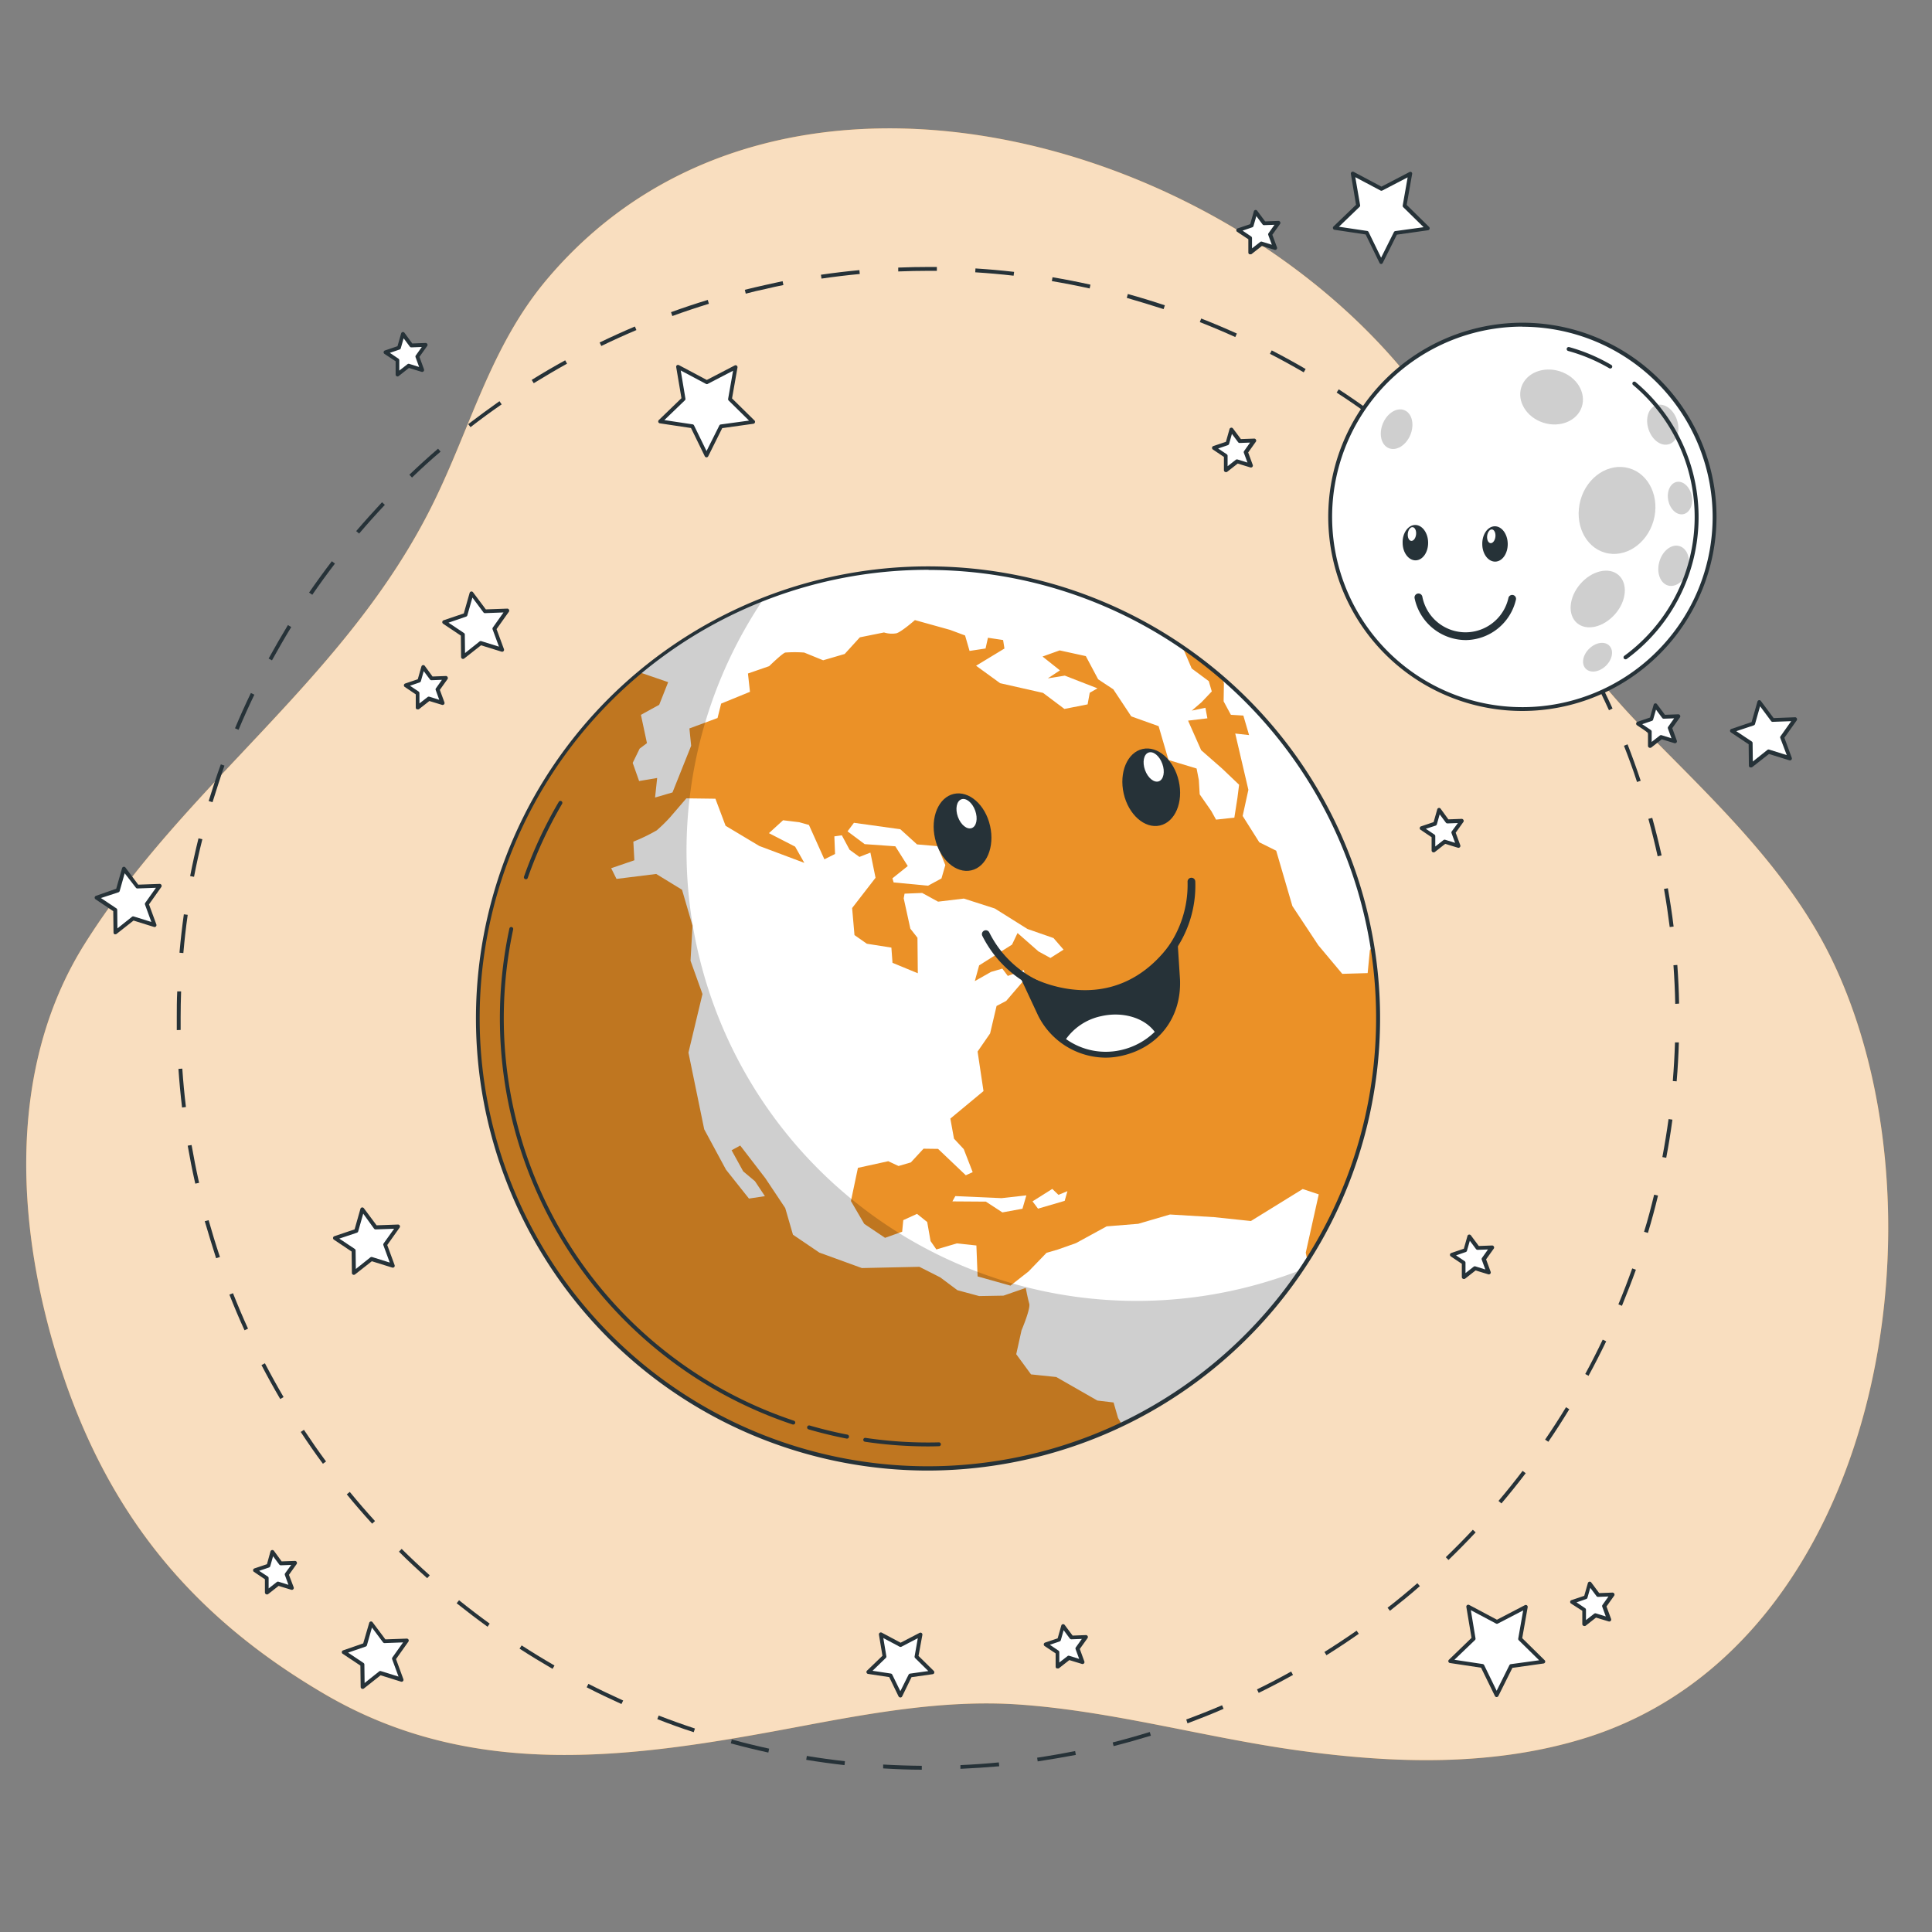 <svg xmlns="http://www.w3.org/2000/svg" viewBox="0 0 500 500"><rect x="0" y="0" width="500" height="500" fill="#808080" stroke="none"/><g id="freepik--background-simple--inject-25"><path d="M383.16,127.24a210,210,0,0,0-10.85-19C326.19,37.94,202.7-.34,141.51,72.34,126.92,89.66,121.84,110.6,112,130.46c-22.32,45.19-64,72.2-90.2,114-20.27,32.44-17.57,74-6.26,109.07,12.29,38.1,33.92,64.71,68.52,84.93,38.79,22.68,80.27,16.38,122.2,8.49,18.85-3.55,38.29-7.17,57.57-5.81,24.14,1.69,48,8.52,71.92,11.84,24.9,3.46,50.74,4.27,74.73-3.25,76.83-24.1,95-137,63.44-201.73-11.18-22.9-30.14-40.57-47.74-58.5C407.2,170.2,395.56,151.26,383.16,127.24Z" style="fill:#EB9127"></path><path d="M383.16,127.24a210,210,0,0,0-10.85-19C326.19,37.94,202.7-.34,141.51,72.34,126.92,89.66,121.84,110.6,112,130.46c-22.32,45.19-64,72.2-90.2,114-20.27,32.44-17.57,74-6.26,109.07,12.29,38.1,33.92,64.71,68.52,84.93,38.79,22.68,80.27,16.38,122.2,8.49,18.85-3.55,38.29-7.17,57.57-5.81,24.14,1.69,48,8.52,71.92,11.84,24.9,3.46,50.74,4.27,74.73-3.25,76.83-24.1,95-137,63.44-201.73-11.18-22.9-30.14-40.57-47.74-58.5C407.2,170.2,395.56,151.26,383.16,127.24Z" style="fill:#fff;opacity:0.7"></path></g><g id="freepik--Stars--inject-25"><polygon points="190.39 95 188.93 103.28 194.93 109.17 186.6 110.34 182.85 117.86 179.16 110.31 170.85 109.06 176.9 103.22 175.51 94.94 182.93 98.88 190.39 95" style="fill:#fff"></polygon><path d="M182.85,118.36h0a.5.5,0,0,1-.45-.28l-3.57-7.31-8.05-1.21a.51.51,0,0,1-.41-.34.53.53,0,0,1,.13-.51l5.86-5.66L175,95a.49.49,0,0,1,.2-.49.51.51,0,0,1,.53,0l7.19,3.82,7.22-3.75a.5.5,0,0,1,.72.53l-1.41,8,5.81,5.71a.5.5,0,0,1,.12.51.51.51,0,0,1-.4.34l-8.07,1.13-3.63,7.29A.5.5,0,0,1,182.85,118.36Zm-10.92-9.64,7.31,1.1a.47.47,0,0,1,.37.27l3.24,6.64,3.31-6.61a.47.47,0,0,1,.37-.27l7.32-1-5.27-5.19a.51.51,0,0,1-.14-.44l1.28-7.28-6.56,3.41a.47.47,0,0,1-.46,0l-6.53-3.47,1.22,7.29a.48.48,0,0,1-.15.44Z" style="fill:#263238"></path><polygon points="394.87 415.83 393.41 424.11 399.4 430 391.08 431.18 387.32 438.7 383.64 431.14 375.33 429.9 381.37 424.06 379.99 415.77 387.41 419.71 394.87 415.83" style="fill:#fff"></polygon><path d="M387.32,439.2h0a.49.49,0,0,1-.44-.28l-3.58-7.32-8.05-1.21a.5.5,0,0,1-.4-.34.49.49,0,0,1,.13-.51l5.85-5.66-1.34-8a.5.5,0,0,1,.73-.52l7.19,3.82,7.22-3.76a.5.5,0,0,1,.73.53l-1.41,8,5.8,5.71a.51.51,0,0,1,.13.51.51.51,0,0,1-.41.34l-8.06,1.13-3.64,7.29A.5.5,0,0,1,387.32,439.2Zm-10.92-9.65,7.31,1.1a.51.51,0,0,1,.38.27l3.24,6.65,3.3-6.62a.49.49,0,0,1,.38-.27l7.32-1-5.27-5.18a.5.5,0,0,1-.14-.45l1.28-7.28-6.56,3.41a.49.49,0,0,1-.47,0l-6.52-3.47,1.21,7.29a.5.5,0,0,1-.14.45Z" style="fill:#263238"></path><polygon points="364.97 44.95 363.51 53.23 369.51 59.13 361.18 60.3 357.43 67.82 353.74 60.27 345.43 59.02 351.48 53.18 350.09 44.89 357.51 48.83 364.97 44.95" style="fill:#fff"></polygon><path d="M357.43,68.32h0A.5.5,0,0,1,357,68l-3.57-7.32-8.05-1.21a.47.47,0,0,1-.4-.34.5.5,0,0,1,.12-.51L350.94,53l-1.34-8a.5.5,0,0,1,.73-.52l7.19,3.82,7.22-3.76a.51.51,0,0,1,.53,0,.49.49,0,0,1,.19.49l-1.41,8,5.81,5.71a.5.5,0,0,1,.12.51.51.51,0,0,1-.4.34l-8.07,1.14L357.88,68A.51.51,0,0,1,357.43,68.32Zm-10.92-9.64,7.31,1.09a.48.48,0,0,1,.37.28l3.24,6.64,3.31-6.62a.52.52,0,0,1,.37-.27l7.32-1-5.27-5.18a.52.52,0,0,1-.14-.44l1.28-7.28-6.56,3.41a.5.5,0,0,1-.46,0l-6.53-3.46L352,53.1a.49.49,0,0,1-.15.44Z" style="fill:#263238"></path><polygon points="238.24 423.05 237.24 428.76 241.37 432.82 235.63 433.63 233.04 438.81 230.5 433.6 224.77 432.75 228.94 428.72 227.98 423 233.1 425.72 238.24 423.05" style="fill:#fff"></polygon><path d="M233,439.31a.63.63,0,0,1-.45-.28l-2.42-5-5.47-.82a.49.49,0,0,1-.4-.34.5.5,0,0,1,.12-.51l4-3.85-.91-5.45a.5.5,0,0,1,.73-.53l4.88,2.6,4.91-2.55a.5.5,0,0,1,.72.53l-1,5.44,3.95,3.88a.52.52,0,0,1,.12.52.49.49,0,0,1-.4.33l-5.48.77L233.49,439A.51.51,0,0,1,233,439.31Zm-7.19-6.91,4.72.71a.49.49,0,0,1,.38.27l2.1,4.3,2.13-4.28a.53.53,0,0,1,.38-.27l4.73-.66-3.41-3.36a.51.51,0,0,1-.14-.44l.83-4.71-4.24,2.21a.55.55,0,0,1-.47,0l-4.22-2.25.79,4.72a.49.49,0,0,1-.15.44Z" style="fill:#263238"></path><polygon points="103.01 317.41 99.66 322.13 101.66 327.57 96.12 325.85 91.57 329.43 91.5 323.63 86.69 320.41 92.18 318.55 93.76 312.98 97.22 317.62 103.01 317.41" style="fill:#fff"></polygon><path d="M91.57,329.93a.54.54,0,0,1-.22-.05.5.5,0,0,1-.28-.45L91,323.9l-4.59-3.08a.5.5,0,0,1,.12-.89l5.24-1.77,1.51-5.32a.48.48,0,0,1,.39-.35.5.5,0,0,1,.49.19l3.3,4.43,5.53-.2a.5.5,0,0,1,.43.79l-3.2,4.51,1.9,5.19a.5.5,0,0,1-.1.52.49.49,0,0,1-.51.13l-5.28-1.64-4.35,3.41A.51.51,0,0,1,91.57,329.93Zm-3.76-9.38,4,2.67a.5.5,0,0,1,.22.41l.06,4.78,3.76-3a.52.52,0,0,1,.45-.09l4.57,1.43-1.65-4.49a.5.5,0,0,1,.06-.46L102,318l-4.78.17a.52.52,0,0,1-.42-.2L94,314.09l-1.3,4.6a.5.5,0,0,1-.32.33Z" style="fill:#263238"></path><polygon points="464.56 186.08 461.2 190.81 463.2 196.25 457.67 194.52 453.11 198.1 453.04 192.31 448.23 189.08 453.72 187.22 455.31 181.65 458.77 186.3 464.56 186.08" style="fill:#fff"></polygon><path d="M453.11,198.6a.5.5,0,0,1-.21,0,.49.49,0,0,1-.29-.45l-.06-5.53-4.6-3.08a.49.49,0,0,1-.21-.48.49.49,0,0,1,.33-.41l5.24-1.77,1.52-5.32a.48.48,0,0,1,.39-.35.5.5,0,0,1,.49.19l3.3,4.44,5.53-.21a.47.47,0,0,1,.46.26.51.51,0,0,1,0,.53l-3.2,4.51,1.91,5.19a.52.52,0,0,1-.11.52.48.48,0,0,1-.51.13l-5.28-1.64-4.35,3.41A.51.51,0,0,1,453.11,198.6Zm-3.76-9.37,4,2.66a.48.48,0,0,1,.22.41l.06,4.78,3.76-3a.51.51,0,0,1,.46-.09l4.56,1.43L460.74,191a.47.47,0,0,1,.06-.46l2.76-3.9-4.78.17a.45.45,0,0,1-.42-.2l-2.85-3.83-1.31,4.6a.5.5,0,0,1-.32.34Z" style="fill:#263238"></path><polygon points="131.27 158.01 127.92 162.73 129.92 168.17 124.39 166.45 119.83 170.03 119.76 164.23 114.95 161 120.44 159.15 122.02 153.58 125.48 158.22 131.27 158.01" style="fill:#fff"></polygon><path d="M119.83,170.53a.59.59,0,0,1-.22-.05.51.51,0,0,1-.28-.45l-.06-5.53-4.6-3.08a.51.51,0,0,1,.12-.89l5.24-1.77,1.51-5.32a.53.53,0,0,1,.39-.36.49.49,0,0,1,.49.2l3.31,4.43,5.53-.2a.46.46,0,0,1,.45.26.51.51,0,0,1,0,.53l-3.2,4.51,1.91,5.19a.52.52,0,0,1-.11.52.49.49,0,0,1-.51.13L124.49,167l-4.35,3.42A.51.51,0,0,1,119.83,170.53Zm-3.76-9.38,4,2.67a.48.48,0,0,1,.22.41l.06,4.78,3.76-3a.5.5,0,0,1,.46-.08l4.56,1.42-1.65-4.48a.53.53,0,0,1,.07-.47l2.76-3.9-4.78.18a.49.49,0,0,1-.42-.2l-2.85-3.83-1.31,4.6a.48.48,0,0,1-.32.33Z" style="fill:#263238"></path><polygon points="105.28 424.56 101.93 429.28 103.92 434.72 98.39 433 93.84 436.57 93.77 430.78 88.96 427.55 94.45 425.7 96.03 420.13 99.49 424.77 105.28 424.56" style="fill:#fff"></polygon><path d="M93.84,437.08a.54.54,0,0,1-.22-.05.51.51,0,0,1-.28-.45l-.07-5.53L88.68,428a.5.5,0,0,1,.12-.89L94,425.31,95.55,420a.51.51,0,0,1,.39-.36.49.49,0,0,1,.49.2l3.31,4.43,5.52-.2a.5.5,0,0,1,.43.79l-3.2,4.51,1.9,5.19a.5.5,0,0,1-.1.52.49.49,0,0,1-.51.13l-5.28-1.65L94.15,437A.51.51,0,0,1,93.84,437.08Zm-3.76-9.38,4,2.67a.5.5,0,0,1,.22.41l.06,4.78,3.76-3a.48.48,0,0,1,.45-.08l4.57,1.42-1.65-4.48a.52.52,0,0,1,.06-.47l2.77-3.9-4.78.18a.5.5,0,0,1-.42-.2l-2.86-3.83-1.3,4.6a.52.52,0,0,1-.32.33Z" style="fill:#263238"></path><polygon points="41.32 229.27 37.97 234 39.96 239.43 34.43 237.71 29.88 241.29 29.81 235.49 25 232.26 30.48 230.41 32.07 224.84 35.53 229.48 41.32 229.27" style="fill:#fff"></polygon><path d="M29.88,241.79a.54.54,0,0,1-.22,0,.5.5,0,0,1-.28-.45l-.07-5.53-4.59-3.08a.5.5,0,0,1,.12-.89L30.08,230l1.51-5.32a.5.5,0,0,1,.88-.16l3.3,4.43,5.53-.2a.49.49,0,0,1,.46.26.51.51,0,0,1,0,.53l-3.2,4.51,1.9,5.19a.5.5,0,0,1-.1.52.5.5,0,0,1-.52.13l-5.28-1.65-4.35,3.42A.5.5,0,0,1,29.88,241.79Zm-3.76-9.38,4,2.67a.5.5,0,0,1,.22.41l.05,4.78,3.76-3a.48.48,0,0,1,.46-.09l4.56,1.42-1.64-4.48a.5.5,0,0,1,.06-.46l2.77-3.9-4.78.17a.48.48,0,0,1-.42-.2L32.27,226l-1.3,4.6a.5.5,0,0,1-.32.33Z" style="fill:#263238"></path><polygon points="386.13 322.83 383.99 325.84 385.26 329.31 381.73 328.21 378.82 330.5 378.78 326.8 375.71 324.74 379.21 323.56 380.22 320 382.43 322.96 386.13 322.83" style="fill:#fff"></polygon><path d="M378.82,331a.5.5,0,0,1-.21-.05.49.49,0,0,1-.29-.45l0-3.43-2.85-1.91a.53.53,0,0,1-.22-.49.51.51,0,0,1,.34-.4l3.25-1.1.94-3.31a.48.48,0,0,1,.39-.35.51.51,0,0,1,.49.19l2.05,2.76,3.44-.13a.5.5,0,0,1,.45.26.49.49,0,0,1,0,.53l-2,2.8,1.18,3.22a.5.5,0,0,1-.11.52.49.49,0,0,1-.51.13l-3.28-1-2.7,2.12A.51.51,0,0,1,378.82,331Zm-2-6.11,2.23,1.49a.53.53,0,0,1,.22.41l0,2.69,2.11-1.66a.5.5,0,0,1,.46-.08l2.56.8-.92-2.52a.49.49,0,0,1,.06-.47l1.55-2.19-2.68.1a.53.53,0,0,1-.42-.2l-1.6-2.15-.74,2.58a.48.48,0,0,1-.32.34Z" style="fill:#263238"></path><polygon points="281 423.61 278.86 426.63 280.13 430.1 276.61 429 273.7 431.28 273.65 427.58 270.58 425.52 274.09 424.34 275.1 420.78 277.31 423.75 281 423.61" style="fill:#fff"></polygon><path d="M273.7,431.78a.54.54,0,0,1-.22,0,.49.49,0,0,1-.28-.44l0-3.44-2.86-1.91a.51.51,0,0,1-.21-.48.49.49,0,0,1,.33-.41l3.26-1.1.94-3.31a.48.48,0,0,1,.39-.35.51.51,0,0,1,.49.19l2.05,2.76,3.43-.13a.5.5,0,0,1,.43.79l-2,2.8,1.18,3.23a.48.48,0,0,1-.1.51.51.51,0,0,1-.51.14l-3.28-1-2.7,2.12A.51.51,0,0,1,273.7,431.78Zm-2-6.11,2.23,1.5a.48.48,0,0,1,.22.41l0,2.68,2.12-1.66a.48.48,0,0,1,.45-.08l2.57.8-.93-2.52a.53.53,0,0,1,.06-.46l1.56-2.19-2.69.1a.55.55,0,0,1-.42-.2l-1.6-2.16-.73,2.58a.52.52,0,0,1-.32.34Z" style="fill:#263238"></path><polygon points="76.37 404.47 74.23 407.48 75.5 410.95 71.97 409.85 69.06 412.14 69.02 408.44 65.95 406.38 69.45 405.2 70.47 401.64 72.67 404.61 76.37 404.47" style="fill:#fff"></polygon><path d="M69.06,412.64a.54.54,0,0,1-.21-.05.53.53,0,0,1-.29-.45l0-3.43-2.85-1.92a.5.5,0,0,1,.12-.88l3.26-1.1L70,401.5a.51.51,0,0,1,.39-.35.53.53,0,0,1,.5.19l2,2.75,3.43-.12a.49.49,0,0,1,.46.26.51.51,0,0,1,0,.53l-2,2.8L76,410.78a.48.48,0,0,1-.11.52.49.49,0,0,1-.51.13l-3.28-1-2.7,2.12A.51.51,0,0,1,69.06,412.64Zm-2-6.11L69.3,408a.47.47,0,0,1,.22.4l0,2.69,2.11-1.66a.51.51,0,0,1,.46-.08l2.56.8-.92-2.52a.52.52,0,0,1,.06-.47L75.37,405l-2.68.1a.49.49,0,0,1-.42-.2l-1.6-2.15-.73,2.58a.51.51,0,0,1-.33.34Z" style="fill:#263238"></path><polygon points="115.4 175.4 113.27 178.42 114.54 181.89 111.01 180.79 108.1 183.07 108.06 179.38 104.99 177.32 108.49 176.13 109.5 172.57 111.71 175.54 115.4 175.4" style="fill:#fff"></polygon><path d="M108.1,183.57a.44.44,0,0,1-.22,0,.49.49,0,0,1-.28-.44l0-3.43-2.85-1.92a.49.49,0,0,1-.22-.48.51.51,0,0,1,.34-.41l3.25-1.1.94-3.3a.51.51,0,0,1,.39-.36.49.49,0,0,1,.49.2l2,2.75,3.43-.13a.47.47,0,0,1,.46.27.49.49,0,0,1,0,.52l-2,2.8,1.19,3.23a.52.52,0,0,1-.11.52.53.53,0,0,1-.51.13l-3.28-1-2.7,2.12A.5.5,0,0,1,108.1,183.57Zm-2-6.1,2.23,1.49a.55.55,0,0,1,.22.41l0,2.68,2.11-1.65a.51.51,0,0,1,.46-.09l2.56.8-.92-2.52a.48.48,0,0,1,.06-.46l1.55-2.19-2.68.1a.5.5,0,0,1-.42-.2l-1.61-2.15-.73,2.58a.54.54,0,0,1-.32.34Z" style="fill:#263238"></path><polygon points="417.27 412.63 415.13 415.65 416.41 419.12 412.88 418.02 409.97 420.3 409.93 416.61 406.86 414.55 410.36 413.36 411.37 409.81 413.58 412.77 417.27 412.63" style="fill:#fff"></polygon><path d="M410,420.8a.44.44,0,0,1-.22-.05.49.49,0,0,1-.28-.44l0-3.44L406.58,415a.51.51,0,0,1-.22-.48.48.48,0,0,1,.34-.41L410,413l.94-3.3a.51.51,0,0,1,.39-.36.5.5,0,0,1,.49.2l2.05,2.75,3.43-.13a.53.53,0,0,1,.46.26.51.51,0,0,1,0,.53l-2,2.8,1.19,3.23a.5.5,0,0,1-.11.51.51.51,0,0,1-.51.14l-3.28-1-2.7,2.12A.5.5,0,0,1,410,420.8Zm-2-6.11,2.22,1.5a.51.51,0,0,1,.23.41l0,2.68,2.11-1.65a.54.54,0,0,1,.46-.09l2.56.8-.92-2.52a.48.48,0,0,1,.06-.46l1.55-2.19-2.68.1a.49.49,0,0,1-.42-.2l-1.61-2.15-.73,2.58a.5.5,0,0,1-.32.33Z" style="fill:#263238"></path><polygon points="330.88 57.63 328.74 60.65 330.01 64.12 326.48 63.02 323.57 65.3 323.53 61.61 320.46 59.55 323.96 58.36 324.97 54.8 327.18 57.77 330.88 57.63" style="fill:#fff"></polygon><path d="M323.57,65.8a.38.38,0,0,1-.21,0,.48.48,0,0,1-.29-.44l0-3.44L320.18,60a.5.5,0,0,1,.12-.89l3.25-1.1.94-3.3a.49.49,0,0,1,.88-.16l2.05,2.75,3.44-.13a.51.51,0,0,1,.42.79l-2,2.8L330.48,64a.5.5,0,0,1-.11.52.51.51,0,0,1-.51.13l-3.28-1-2.7,2.12A.5.5,0,0,1,323.57,65.8Zm-2-6.11,2.23,1.5a.52.52,0,0,1,.22.41l0,2.68,2.11-1.65a.48.48,0,0,1,.46-.09l2.56.8-.92-2.52a.48.48,0,0,1,.06-.46l1.55-2.19-2.68.1a.49.49,0,0,1-.42-.2l-1.6-2.15-.74,2.58a.46.46,0,0,1-.32.33Z" style="fill:#263238"></path><polygon points="378.29 212.42 376.15 215.44 377.43 218.91 373.9 217.81 370.99 220.09 370.94 216.4 367.87 214.34 371.38 213.15 372.39 209.6 374.6 212.56 378.29 212.42" style="fill:#fff"></polygon><path d="M371,220.59a.44.44,0,0,1-.22-.05.49.49,0,0,1-.28-.44l0-3.43-2.85-1.92a.48.48,0,0,1-.22-.48.49.49,0,0,1,.33-.41l3.26-1.1.94-3.3a.49.49,0,0,1,.88-.16l2,2.75,3.43-.13a.5.5,0,0,1,.46.27.49.49,0,0,1,0,.52l-2,2.8,1.19,3.23a.52.52,0,0,1-.11.52.51.51,0,0,1-.51.13l-3.28-1-2.7,2.12A.5.5,0,0,1,371,220.59Zm-2-6.1,2.23,1.49a.49.49,0,0,1,.22.41l0,2.69,2.11-1.66a.51.51,0,0,1,.46-.09l2.56.8-.93-2.52a.51.51,0,0,1,.07-.46L377.3,213l-2.69.1a.5.5,0,0,1-.42-.2l-1.6-2.15-.73,2.58a.54.54,0,0,1-.32.34Z" style="fill:#263238"></path><polygon points="324.55 114 322.41 117.02 323.68 120.49 320.15 119.39 317.25 121.67 317.2 117.98 314.13 115.92 317.63 114.73 318.64 111.18 320.85 114.14 324.55 114" style="fill:#fff"></polygon><path d="M317.25,122.18a.54.54,0,0,1-.22-.05.51.51,0,0,1-.28-.45l0-3.43-2.86-1.92a.49.49,0,0,1-.21-.48.49.49,0,0,1,.33-.41l3.26-1.1.93-3.3a.51.51,0,0,1,.4-.35.5.5,0,0,1,.49.19l2.05,2.75,3.43-.12a.47.47,0,0,1,.46.26.49.49,0,0,1,0,.52l-2,2.81,1.18,3.22a.5.5,0,0,1-.62.65l-3.27-1-2.71,2.12A.48.48,0,0,1,317.25,122.18Zm-2-6.11,2.23,1.49a.49.49,0,0,1,.22.41l0,2.69,2.11-1.66a.51.51,0,0,1,.46-.09l2.57.8-.93-2.52a.51.51,0,0,1,.06-.46l1.55-2.19-2.68.1a.48.48,0,0,1-.42-.2l-1.6-2.15-.73,2.58a.54.54,0,0,1-.32.34Z" style="fill:#263238"></path><polygon points="110.19 89.26 108.06 92.28 109.33 95.75 105.8 94.65 102.89 96.93 102.85 93.23 99.78 91.17 103.28 89.99 104.29 86.43 106.5 89.4 110.19 89.26" style="fill:#fff"></polygon><path d="M102.89,97.43a.38.38,0,0,1-.21-.05.48.48,0,0,1-.29-.44l0-3.44L99.5,91.59a.5.5,0,0,1,.12-.89l3.25-1.1.94-3.3a.49.49,0,0,1,.88-.16l2,2.75,3.44-.13a.5.5,0,0,1,.42.79l-2,2.8,1.18,3.23a.52.52,0,0,1-.11.52.53.53,0,0,1-.51.13l-3.28-1-2.7,2.13A.5.5,0,0,1,102.89,97.43Zm-2-6.11,2.23,1.5a.5.5,0,0,1,.22.41l0,2.68,2.11-1.65a.48.48,0,0,1,.46-.09l2.56.8-.92-2.52a.48.48,0,0,1,.06-.46l1.55-2.19-2.68.1a.49.49,0,0,1-.42-.2l-1.6-2.15-.74,2.58a.46.46,0,0,1-.32.33Z" style="fill:#263238"></path><polygon points="434.28 185.36 432.15 188.38 433.42 191.85 429.89 190.75 426.98 193.03 426.94 189.34 423.87 187.28 427.37 186.09 428.38 182.53 430.59 185.5 434.28 185.36" style="fill:#fff"></polygon><path d="M427,193.53a.44.44,0,0,1-.22-.05.49.49,0,0,1-.28-.44l0-3.44-2.85-1.91a.5.5,0,0,1,.12-.89l3.25-1.1.94-3.3a.49.49,0,0,1,.88-.16l2.05,2.75,3.44-.13a.49.49,0,0,1,.45.26.51.51,0,0,1,0,.53l-2,2.8,1.18,3.23a.52.52,0,0,1-.11.52.53.53,0,0,1-.51.13l-3.28-1-2.7,2.12A.5.5,0,0,1,427,193.53Zm-2-6.11,2.23,1.5a.52.52,0,0,1,.22.41l0,2.68,2.11-1.65a.48.48,0,0,1,.46-.09l2.56.8-.92-2.52a.48.48,0,0,1,.06-.46l1.55-2.19-2.68.1a.49.49,0,0,1-.42-.2l-1.6-2.15-.74,2.58a.46.46,0,0,1-.32.33Z" style="fill:#263238"></path></g><g id="freepik--Circle--inject-25"><path d="M238.56,458c-3.33,0-6.69-.14-10-.34l0-1c3.31.19,6.66.3,10,.33Zm10-.19,0-1c3.31-.15,6.65-.38,9.94-.7l.1,1C255.27,457.39,251.91,457.62,248.58,457.77Zm-30-1c-3.31-.37-6.64-.83-9.91-1.37l.16-1c3.26.53,6.57,1,9.86,1.36Zm50-.92-.15-1c3.27-.49,6.58-1.07,9.83-1.72l.19,1C275.14,454.78,271.82,455.36,268.53,455.85Zm-69.71-2.33c-3.25-.71-6.52-1.51-9.72-2.38l.26-1c3.19.87,6.44,1.67,9.67,2.37Zm89.36-1.62-.25-1c3.2-.81,6.43-1.72,9.6-2.7l.29.95C294.64,450.17,291.4,451.08,288.18,451.9Zm-108.67-3.65c-3.17-1-6.34-2.18-9.43-3.38l.36-.93c3.07,1.19,6.23,2.32,9.38,3.36ZM307.32,446,307,445c3.11-1.14,6.23-2.38,9.27-3.68l.39.92C313.58,443.59,310.44,444.83,307.32,446Zm-146.49-5c-3-1.36-6.08-2.82-9-4.33l.45-.89c2.94,1.5,6,2.95,9,4.31Zm164.92-2.89-.44-.9c3-1.45,5.94-3,8.84-4.62l.48.88C331.72,435.1,328.73,436.66,325.75,438.12ZM143,431.9c-2.88-1.67-5.76-3.43-8.54-5.23l.54-.84c2.77,1.79,5.63,3.54,8.5,5.2Zm200.29-3.52-.53-.85c2.81-1.76,5.61-3.61,8.33-5.51l.57.81C348.92,424.74,346.11,426.61,343.28,428.38ZM126.18,421c-2.7-1.95-5.39-4-8-6.08l.62-.78c2.58,2.07,5.25,4.11,7.93,6.05Zm233.54-4.13-.62-.79c2.61-2,5.21-4.18,7.71-6.35l.65.76C365,412.67,362.34,414.81,359.72,416.87Zm-249.16-8.44c-2.49-2.22-5-4.53-7.31-6.86l.7-.72c2.35,2.33,4.8,4.63,7.27,6.84Zm264.31-4.71-.7-.72c2.39-2.3,4.75-4.69,7-7.1l.73.68C379.63,399,377.26,401.41,374.87,403.72ZM96.31,394.33c-2.25-2.47-4.46-5-6.56-7.59l.77-.64c2.1,2.56,4.29,5.1,6.53,7.55Zm292.26-5.24-.76-.65c2.14-2.53,4.24-5.15,6.24-7.78l.8.61C392.84,383.91,390.73,386.54,388.57,389.09Zm-305-10.27c-2-2.68-3.91-5.45-5.74-8.23l.83-.55c1.83,2.76,3.75,5.52,5.72,8.19Zm317.13-5.69-.83-.56c1.87-2.73,3.69-5.55,5.41-8.38l.85.52C404.41,367.55,402.58,370.39,400.71,373.13ZM72.53,362.07c-1.69-2.88-3.32-5.83-4.86-8.79l.89-.46c1.53,2.94,3.15,5.88,4.83,8.74Zm338.61-6-.88-.48c1.58-2.92,3.1-5.91,4.52-8.89l.9.43C414.26,350.08,412.73,353.09,411.14,356ZM63.28,344.27c-1.38-3-2.69-6.13-3.91-9.22l.93-.37c1.21,3.08,2.52,6.16,3.89,9.18Zm356.48-6.33-.92-.38c1.27-3.05,2.47-6.18,3.58-9.3l.95.34C422.25,331.73,421,334.88,419.76,337.94ZM55.93,325.63c-1-3.15-2-6.37-2.94-9.58l1-.27c.9,3.19,1.88,6.4,2.93,9.53Zm370.55-6.55-1-.29c1-3.17,1.83-6.4,2.61-9.61l1,.24C428.32,312.64,427.44,315.9,426.48,319.08ZM50.54,306.33l-.15-.66c-.68-3-1.28-6.12-1.81-9.17l1-.17c.53,3,1.13,6.11,1.8,9.12l.15.66Zm380.68-6.7-1-.18c.61-3.25,1.15-6.55,1.6-9.83l1,.14C432.38,293.05,431.84,296.37,431.22,299.63Zm-384.1-13c-.4-3.31-.71-6.67-.94-10l1-.07c.22,3.3.54,6.64.94,9.93Zm386.8-6.78-1-.08c.27-3.3.46-6.65.57-10l1,0C434.39,273.13,434.2,276.5,433.92,279.81ZM45.75,266.59c0-1.08,0-2.16,0-3.25,0-2.25,0-4.53.12-6.77l1,0c-.08,2.23-.12,4.5-.12,6.74q0,1.62,0,3.24Zm387.8-6.79c-.06-3.3-.22-6.66-.46-10l1-.07c.24,3.32.4,6.69.46,10ZM47.45,246.65l-1-.09c.29-3.31.67-6.65,1.13-9.94l1,.14C48.11,240,47.74,243.36,47.45,246.65Zm384.67-6.73c-.41-3.27-.9-6.59-1.48-9.86l1-.18c.58,3.29,1.09,6.63,1.49,9.91Zm-381.91-13-1-.19c.63-3.26,1.36-6.55,2.16-9.77l1,.24C51.55,220.42,50.83,223.7,50.21,226.94ZM429,221.6c-.71-3.23-1.52-6.49-2.4-9.68l1-.26c.88,3.2,1.7,6.47,2.42,9.72Zm-374-14-1-.29c1-3.18,2-6.38,3.15-9.5l.94.33C57,201.27,56,204.45,55,207.61Zm368.66-5.22c-1-3.14-2.18-6.3-3.38-9.38l.93-.37c1.21,3.11,2.35,6.28,3.4,9.43ZM61.74,188.87l-.92-.39c1.28-3.06,2.66-6.13,4.11-9.13l.9.43C64.39,182.77,63,185.82,61.74,188.87Zm354.66-5.06c-1.36-3-2.82-6-4.33-9l.89-.46c1.52,3,3,6,4.36,9Zm-346-12.9-.88-.48c1.6-2.92,3.29-5.83,5-8.67l.85.53C73.65,165.1,72,168,70.38,170.91Zm336.89-4.83c-1.67-2.87-3.44-5.73-5.25-8.5l.83-.55c1.83,2.79,3.6,5.66,5.28,8.54ZM80.82,153.93l-.83-.57c1.89-2.74,3.87-5.47,5.89-8.11l.8.61C84.67,148.48,82.7,151.2,80.82,153.93Zm315.51-4.56c-2-2.67-4-5.33-6.1-7.9l.77-.63c2.1,2.58,4.17,5.25,6.14,7.94ZM92.94,138.09l-.76-.64c2.16-2.54,4.41-5,6.69-7.47l.73.68C97.33,133.07,95.09,135.57,92.94,138.09Zm290.79-4.19c-2.23-2.46-4.54-4.89-6.89-7.22l.71-.71c2.35,2.35,4.68,4.79,6.92,7.26Zm-277.1-10.31-.69-.73c2.41-2.3,4.91-4.57,7.43-6.74l.65.76C111.51,119,109,121.3,106.63,123.59Zm263-3.77c-2.47-2.22-5-4.4-7.59-6.48l.63-.78c2.58,2.1,5.15,4.29,7.63,6.51Zm-247.85-9.26-.61-.79c2.63-2,5.35-4,8.09-5.94l.57.82C127.08,106.54,124.37,108.53,121.75,110.56Zm232.35-3.3c-2.67-2-5.43-3.85-8.21-5.66l.55-.84c2.79,1.82,5.56,3.73,8.25,5.69Zm-216-8.09-.53-.85c2.83-1.76,5.75-3.47,8.67-5.07l.48.87C143.86,95.72,141,97.42,138.14,99.17Zm199.27-2.81c-2.86-1.66-5.8-3.28-8.74-4.79l.46-.89c2.95,1.52,5.91,3.14,8.78,4.82ZM155.62,89.54l-.44-.9c3-1.45,6.06-2.84,9.13-4.14l.39.92C161.65,86.71,158.59,88.1,155.62,89.54Zm164.07-2.31c-3-1.36-6.11-2.67-9.18-3.87l.36-.93c3.09,1.21,6.2,2.52,9.23,3.89ZM174,81.79l-.34-1c3.12-1.13,6.32-2.2,9.51-3.17l.29,1C180.27,79.6,177.09,80.66,174,81.79ZM301.14,80c-3.14-1-6.35-2-9.53-2.91l.27-1c3.19.88,6.42,1.87,9.58,2.92ZM193,76l-.24-1c1.73-.43,3.48-.85,5.22-1.23q2.28-.51,4.56-1l.2,1c-1.52.3-3,.62-4.55,1C196.51,75.11,194.76,75.53,193,76ZM282,74.65c-3.23-.71-6.52-1.35-9.78-1.9l.17-1c3.27.55,6.58,1.2,9.82,1.92ZM212.6,72.1l-.14-1c3.3-.48,6.65-.88,9.95-1.19l.1,1C219.22,71.22,215.88,71.62,212.6,72.1Zm49.72-.75c-3.29-.38-6.63-.67-9.93-.88l.06-1c3.32.21,6.68.51,10,.89Zm-29.86-1.1,0-1c2.66-.11,5.38-.16,8-.16h2v1h-2.09C237.72,70.09,235.07,70.15,232.46,70.25Z" style="fill:#263238"></path></g><g id="freepik--Moon--inject-25"><circle cx="394.03" cy="133.8" r="49.73" style="fill:#fff"></circle><path d="M394,184a50.24,50.24,0,1,1,50.23-50.23A50.28,50.28,0,0,1,394,184Zm0-99.47a49.24,49.24,0,1,0,49.23,49.24A49.29,49.29,0,0,0,394,84.56Z" style="fill:#263238"></path><path d="M383.61,140.82c0,2.53,1.54,4.56,3.36,4.53s3.27-2.1,3.23-4.63-1.55-4.55-3.37-4.52S383.57,138.3,383.61,140.82Z" style="fill:#263238"></path><path d="M384.87,138.68c-.1,1,.29,1.83.88,1.89s1.15-.68,1.26-1.66-.29-1.83-.88-1.89S385,137.7,384.87,138.68Z" style="fill:#fff"></path><path d="M363,140.49c0,2.53,1.55,4.56,3.37,4.53s3.27-2.1,3.23-4.63-1.55-4.55-3.37-4.53S362.91,138,363,140.49Z" style="fill:#263238"></path><path d="M364.34,138.09c-.1,1,.29,1.83.88,1.89s1.15-.68,1.26-1.66-.29-1.83-.88-1.89S364.44,137.11,364.34,138.09Z" style="fill:#fff"></path><path d="M379.24,165.65a13.59,13.59,0,0,1-13.14-10.82,1,1,0,0,1,2-.42,11.38,11.38,0,0,0,22.3.25,1,1,0,0,1,1.94.46,13.5,13.5,0,0,1-12.85,10.53Z" style="fill:#263238"></path><path d="M427.92,134.8c-1.73,6-7.35,9.72-12.56,8.23s-8-7.59-6.32-13.63,7.35-9.72,12.56-8.23S429.64,128.76,427.92,134.8Z" style="opacity:0.19"></path><path d="M418,158.91c-3,3.43-7.38,4.48-9.88,2.33s-2.11-6.68.86-10.11,7.38-4.48,9.87-2.33S421,155.48,418,158.91Z" style="opacity:0.19"></path><path d="M399.37,109.38c-4.31-1.4-6.84-5.51-5.65-9.18s5.66-5.5,10-4.1,6.84,5.51,5.65,9.18S403.68,110.79,399.37,109.38Z" style="opacity:0.19"></path><path d="M436.85,147.48c-.81,2.82-3.12,4.64-5.16,4.05s-3.05-3.34-2.25-6.16,3.12-4.64,5.17-4.05S437.66,144.66,436.85,147.48Z" style="opacity:0.19"></path><path d="M415.61,172.3c-1.69,1.64-4,2-5.22.76s-.79-3.55.9-5.19,4-2,5.21-.76S417.29,170.66,415.61,172.3Z" style="opacity:0.19"></path><path d="M437.81,128.28c.48,2.3-.5,4.45-2.17,4.79s-3.41-1.24-3.89-3.55.5-4.45,2.17-4.8S437.34,126,437.81,128.28Z" style="opacity:0.19"></path><path d="M365,112.56c-1.13,2.71-3.64,4.24-5.6,3.42s-2.64-3.68-1.51-6.39,3.64-4.24,5.6-3.42S366.1,109.85,365,112.56Z" style="opacity:0.19"></path><path d="M434,108.68c.93,2.78.05,5.58-2,6.26s-4.41-1-5.35-3.81-.05-5.59,2-6.26S433.08,105.9,434,108.68Z" style="opacity:0.19"></path><path d="M420.67,170.63a.51.51,0,0,1-.4-.2.5.5,0,0,1,.1-.7,44.57,44.57,0,0,0,2.31-70.06.5.5,0,1,1,.64-.76A45.57,45.57,0,0,1,421,170.54.55.55,0,0,1,420.67,170.63Z" style="fill:#263238"></path><path d="M416.72,95.37a.55.55,0,0,1-.25-.07,44.31,44.31,0,0,0-10.63-4.47.5.5,0,0,1,.27-1A45.29,45.29,0,0,1,417,94.44a.5.5,0,0,1-.25.93Z" style="fill:#263238"></path></g><g id="freepik--Earth--inject-25"><circle cx="240.16" cy="263.53" r="116.5" transform="translate(-116 247) rotate(-45)" style="fill:#EB9127"></circle><polygon points="221 212.94 233.01 214.61 237.33 218.53 242.65 218.99 244.65 223.88 243.65 227.34 240.17 229.22 231.27 228.37 230.96 227.31 234.93 224.13 231.71 219.02 223.77 218.46 219.34 215.15 221 212.94" style="fill:#fff"></polygon><path d="M323.73,316l-9.5-1-11.44-.69-8.22,2.41-8.17.66-7.94,4.34-4.7,1.66-2.92.85-4.65,4.82-4.68,3.67L253,330.33l-.31-8-5.06-.54-5.3,1.56-1.5-2.16-.87-4.93-2.63-2.11-3.56,1.62-.29,3-4.43,1.58-5.38-3.61-3.45-5.9,1.81-8.6,7.85-1.72,2.66,1.24,3.19-.93,3.28-3.55,3.76.05,7.18,6.83,1.78-.81-2.31-5.95-2.53-2.72-.94-5.19,8.58-7.12L253,272.14l3.24-4.69,1.67-7.11,2.5-1.31,4.94-5.77-.36-2.2-4.17,1.51-1.42-1.89-2.92.85-4.2,2.38,1.12-4.07,8.51-5.37,1.43-3,5.42,4.76,3.09,1.69,3.4-2.15-2.6-3-6.74-2.35-8.46-5.3-8-2.57-6.68.8-4.11-2.25-4.56.18-.22,1.21,1.72,7.85,1.84,2.35.09,9.19-6.55-2.7-.29-3.94-6.35-1L221.14,242l-.61-7,6.06-7.83-1.33-6.52-2.84,1.12-2.55-1.85-2-3.74-1.94.27.18,4.56-2.76,1.38-4-8.9-2.51-.7-4.18-.51L199,215.62l6.78,3.49,2.38,4.2-11.65-4.37-8.73-5.23-2.63-7-7.52-.1-4.3,5a41.83,41.83,0,0,1-3.36,3.28,46.17,46.17,0,0,1-6.06,2.93l.26,4.82-6,2.05,1.38,2.77,10.28-1.28,6.68,4.09,2.71,9.29-.51,9.08,3.09,8.61-3.63,15.17,4.08,19.84,5.64,10.45,5.94,7.48,4.13-.63-2.57-3.86-3.05-2.56-3-5.45,2.23-1.23,6.51,8.47,5.14,7.71,2,6.9,6.83,4.63,11,4,14.89-.32,5.41,2.74,4.43,3.31,5.63,1.52,6.3-.11,5.76-2s.51,2.73.9,4.06-2,6.92-2,6.92L263,350.47l3.83,5.22,6.53.68L284,362.46l4.19.5,1.16,4,1,1.72a116,116,0,0,0,48-42.48l-.42-2,3.36-15.1-4.15-1.38Z" style="fill:#fff"></path><path d="M320.68,203.09l-4.4-4.19-5.42-4.75-3.39-7.65,5-.6-.51-2.73-3.53.74,2.53-2.18,2.65-2.79-.78-2.66L308.41,173l-2.35-5.51A116.58,116.58,0,0,0,165.53,174l7.39,2.54-2.32,5.86L165.87,185l1.56,7.32-1.89,1.42-1.8,3.69,1.66,4.7,4.67-.79-.54,5.06,4.51-1.32L178.87,193l-.45-4.48,7.28-2.7.93-3.73,7.46-3.05-.52-4.74,5.49-1.9s3.36-3.28,4.16-3.52a34.1,34.1,0,0,1,4.9,0l4.91,2,5.57-1.63,3.93-4.31,6.25-1.26a6.8,6.8,0,0,0,3.23.21c1.33-.39,4.77-3.41,4.77-3.41l9.09,2.53,3.89,1.45,1.16,4,4.14-.63.62-2.78,3.92.59.35,2.2-7.34,4.45,6.22,4.52,11.11,2.51,5.53,4.15,6-1.18.55-3,2-1.15-8.45-3.29-4.4.71,3.14-2.07-4.5-3.58,4.43-1.59,6.77,1.48,3.19,6,3.93,2.6,4.64,7,7.08,2.53,2.56,8.76,7.27,2.2.58,3,.22,3.69,3,4.31,1.23,2.23,4.74-.52.8-5.13Z" style="fill:#fff"></path><path d="M316.31,175.34l.44,1.53-.08,4.63,1.88,3.49,3.23.2,1.48,5.05-3.58-.4,3.4,14.56-1.48,6.77,4.3,6.81,4.38,2.18,4.19,14.33,6.71,10.14,6.2,7.4,6.57-.19.57-5.93.66-.93a116.64,116.64,0,0,0-38.87-69.64Z" style="fill:#fff"></path><polygon points="247.24 309.55 246.48 310.92 255.14 310.98 259.42 313.77 264.61 312.82 265.62 309.36 259.2 310.08 247.24 309.55" style="fill:#fff"></polygon><polygon points="272.33 307.69 267.22 310.91 268.64 312.8 275.54 310.78 276.25 308.27 273.93 309.23 272.33 307.69" style="fill:#fff"></polygon><path d="M326.84,332A116.5,116.5,0,0,1,197.54,155.1,116.5,116.5,0,1,0,336.77,328.64C333.54,329.9,330.23,331,326.84,332Z" style="opacity:0.19"></path><path d="M240.13,374.33a110.78,110.78,0,0,1-16.28-1.21.5.5,0,0,1,.14-1,110.13,110.13,0,0,0,19,1.16.51.51,0,0,1,.51.48.5.5,0,0,1-.49.52C242.07,374.31,241.1,374.33,240.13,374.33Z" style="fill:#263238"></path><path d="M219.22,372.31h-.1c-3.31-.65-6.62-1.45-9.86-2.39a.5.5,0,1,1,.28-1c3.21.93,6.5,1.73,9.77,2.36a.51.51,0,0,1,.4.59A.5.5,0,0,1,219.22,372.31Z" style="fill:#263238"></path><path d="M205.31,368.66l-.15,0A110.83,110.83,0,0,1,131.83,240.3a.49.49,0,0,1,.59-.38.51.51,0,0,1,.39.59,109.83,109.83,0,0,0,72.66,127.17.51.51,0,0,1,.32.64A.5.5,0,0,1,205.31,368.66Z" style="fill:#263238"></path><path d="M136.09,227.55a.51.51,0,0,1-.48-.67,111.84,111.84,0,0,1,9-19.36.49.49,0,0,1,.68-.18.51.51,0,0,1,.18.69,110.48,110.48,0,0,0-8.89,19.18A.5.5,0,0,1,136.09,227.55Z" style="fill:#263238"></path><path d="M240,380.58A117,117,0,1,1,352.46,230.69h0A117,117,0,0,1,273,375.83,117.58,117.58,0,0,1,240,380.58Zm.33-233.11A116,116,0,1,0,351.5,231h0a116.15,116.15,0,0,0-111.18-83.5Z" style="fill:#263238"></path><path d="M256.23,213.73c1.25,5.47-.93,10.63-4.87,11.52s-8.13-2.8-9.38-8.27.94-10.63,4.87-11.52S255,208.26,256.23,213.73Z" style="fill:#263238"></path><path d="M252.38,209.78c.74,2.06.34,4.09-.9,4.53s-2.84-.86-3.58-2.92-.33-4.08.9-4.53S251.64,207.73,252.38,209.78Z" style="fill:#fff"></path><path d="M305.06,202.12c1.25,5.47-.93,10.62-4.87,11.52s-8.14-2.81-9.38-8.27.93-10.63,4.87-11.53S303.82,196.65,305.06,202.12Z" style="fill:#263238"></path><path d="M300.81,197.68c.74,2,.34,4.08-.9,4.52s-2.84-.86-3.58-2.91-.33-4.09.91-4.53S300.08,195.62,300.81,197.68Z" style="fill:#fff"></path><path d="M280.44,258.53a29.56,29.56,0,0,1-26.21-16.32,1,1,0,1,1,1.79-.91,27.34,27.34,0,0,0,30.32,14.56c12.54-2.85,21.37-14.51,21-27.7a1,1,0,0,1,1-1,1,1,0,0,1,1,1,29.48,29.48,0,0,1-22.57,29.71A28.61,28.61,0,0,1,280.44,258.53Z" style="fill:#263238"></path><path d="M304.39,253.49a17.78,17.78,0,0,1-14.26,18.78,18.56,18.56,0,0,1-20.56-9.87l-4.26-9.13s22.63,13.09,38.52-8.54Z" style="fill:#263238"></path><path d="M286.13,273.72a19.68,19.68,0,0,1-17.45-10.86l-4.28-9.17a1,1,0,0,1,1.41-1.29c.89.52,22.05,12.37,37.21-8.27a1,1,0,0,1,1.09-.36,1,1,0,0,1,.71.89l.56,8.76v0c.45,9.84-5.45,17.62-15,19.8A19,19,0,0,1,286.13,273.72Zm-18.75-18.37,3.1,6.63a17.51,17.51,0,0,0,19.43,9.31,16.74,16.74,0,0,0,13.48-17.75L303,247.4C290.15,262.67,273.66,258,267.38,255.35Z" style="fill:#263238"></path><path d="M290.13,272.27a18.7,18.7,0,0,0,9.38-5.18c-2.66-4-8.52-6-14.6-4.59a15.32,15.32,0,0,0-9.71,6.55A18.2,18.2,0,0,0,290.13,272.27Z" style="fill:#fff"></path><path d="M286.16,273.21a18.84,18.84,0,0,1-11.26-3.76.49.49,0,0,1-.13-.66,15.75,15.75,0,0,1,10-6.78c6.19-1.41,12.27.52,15.14,4.81a.49.49,0,0,1-.06.62,19.15,19.15,0,0,1-9.63,5.31h0A18.17,18.17,0,0,1,286.16,273.21Zm4-.94h0Zm-14.26-3.35A17.7,17.7,0,0,0,290,271.78a18.26,18.26,0,0,0,8.84-4.74c-2.69-3.65-8.31-5.32-13.84-4.06A15,15,0,0,0,275.87,268.92Z" style="fill:#263238"></path></g></svg>